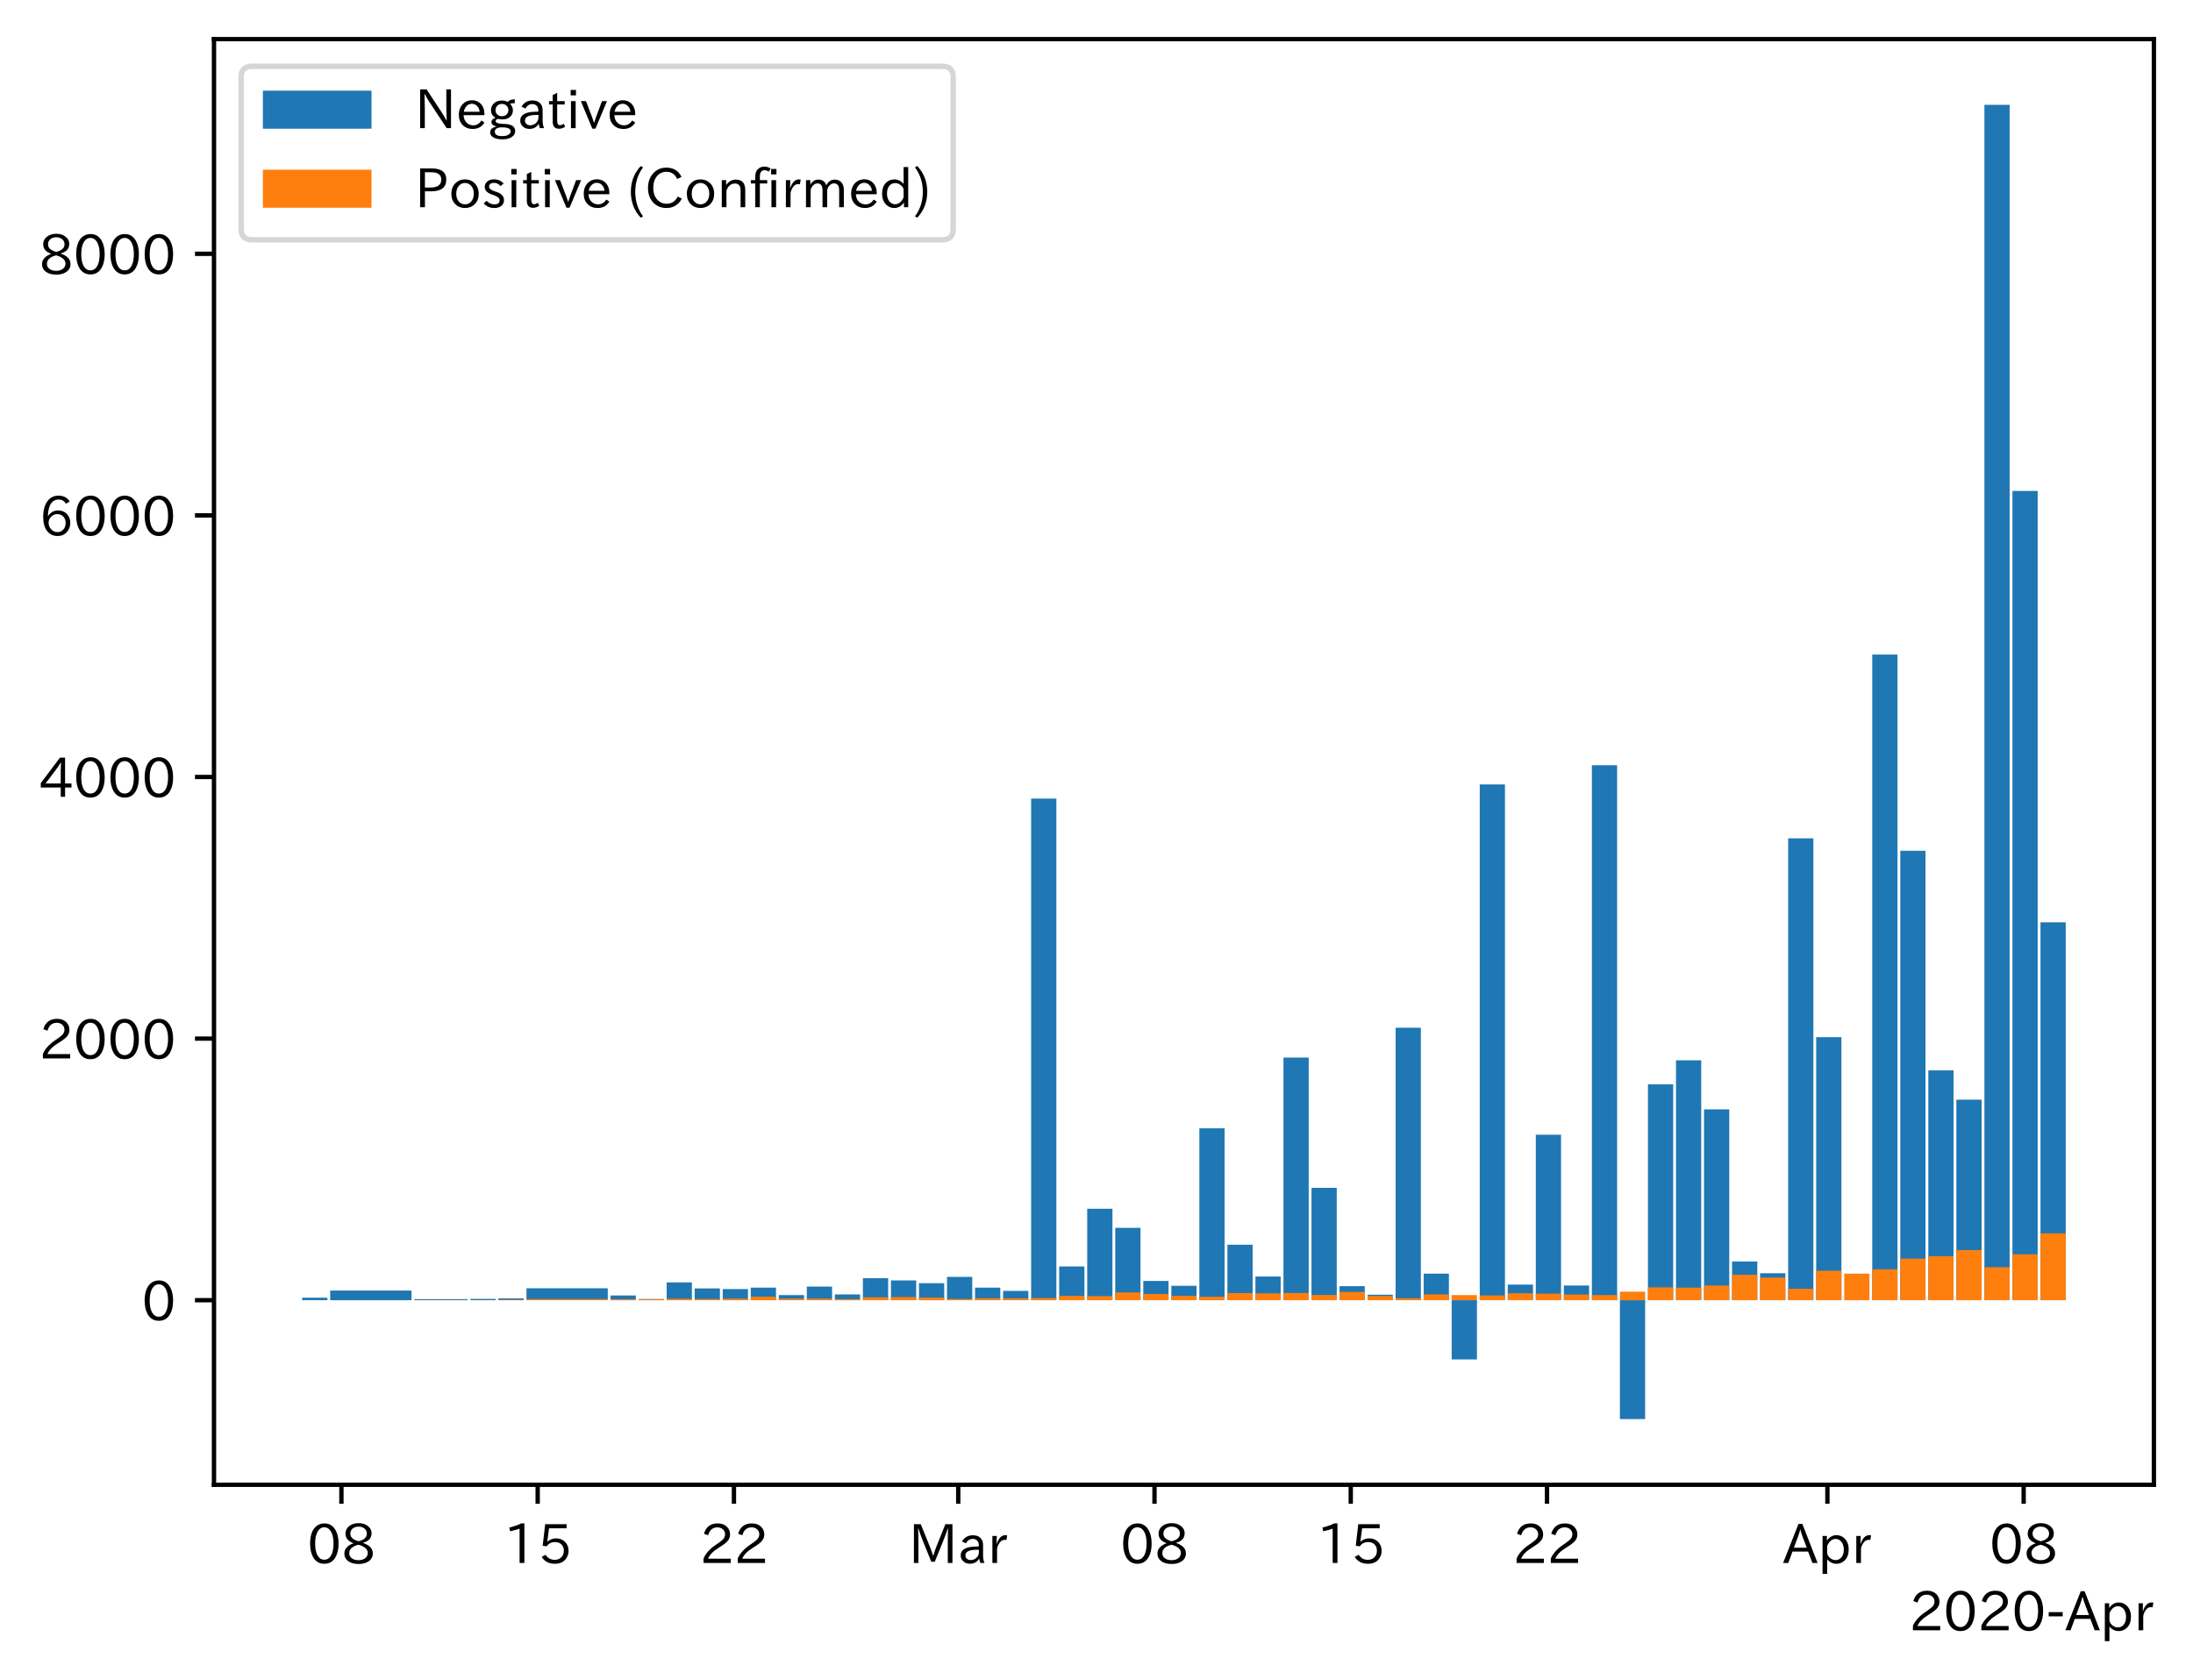 <?xml version="1.0" encoding="utf-8" standalone="no"?>
<!DOCTYPE svg PUBLIC "-//W3C//DTD SVG 1.1//EN"
  "http://www.w3.org/Graphics/SVG/1.1/DTD/svg11.dtd">
<!-- Created with matplotlib (https://matplotlib.org/) -->
<svg height="309.293pt" version="1.1" viewBox="0 0 403.714 309.293" width="403.714pt" xmlns="http://www.w3.org/2000/svg" xmlns:xlink="http://www.w3.org/1999/xlink">
 <defs>
  <style type="text/css">
*{stroke-linecap:butt;stroke-linejoin:round;}
  </style>
 </defs>
 <g id="figure_1">
  <g id="patch_1">
   <path d="M 0 309.293 
L 403.714 309.293 
L 403.714 0 
L 0 0 
z
" style="fill:#ffffff;"/>
  </g>
  <g id="axes_1">
   <g id="patch_2">
    <path d="M 39.394 273.312 
L 396.514 273.312 
L 396.514 7.2 
L 39.394 7.2 
z
" style="fill:#ffffff;"/>
   </g>
   <g id="patch_3">
    <path clip-path="url(#p53dbfca167)" d="z
" style="fill:#1f77b4;"/>
   </g>
   <g id="patch_4">
    <path clip-path="url(#p53dbfca167)" d="M 60.272 239.331 
L 55.626 239.331 
L 55.626 238.873 
L 60.272 238.873 
z
" style="fill:#1f77b4;"/>
   </g>
   <g id="patch_5">
    <path clip-path="url(#p53dbfca167)" d="M 75.756 239.331 
L 60.788 239.331 
L 60.788 237.557 
L 75.756 237.557 
z
" style="fill:#1f77b4;"/>
   </g>
   <g id="patch_6">
    <path clip-path="url(#p53dbfca167)" d="M 86.079 239.331 
L 76.272 239.331 
L 76.272 239.138 
L 86.079 239.138 
z
" style="fill:#1f77b4;"/>
   </g>
   <g id="patch_7">
    <path clip-path="url(#p53dbfca167)" d="M 91.24 239.331 
L 86.595 239.331 
L 86.595 239.09 
L 91.24 239.09 
z
" style="fill:#1f77b4;"/>
   </g>
   <g id="patch_8">
    <path clip-path="url(#p53dbfca167)" d="M 96.402 239.331 
L 91.757 239.331 
L 91.757 238.993 
L 96.402 238.993 
z
" style="fill:#1f77b4;"/>
   </g>
   <g id="patch_9">
    <path clip-path="url(#p53dbfca167)" d="M 111.886 239.331 
L 96.918 239.331 
L 96.918 237.14 
L 111.886 237.14 
z
" style="fill:#1f77b4;"/>
   </g>
   <g id="patch_10">
    <path clip-path="url(#p53dbfca167)" d="M 117.048 239.331 
L 112.402 239.331 
L 112.402 238.464 
L 117.048 238.464 
z
" style="fill:#1f77b4;"/>
   </g>
   <g id="patch_11">
    <path clip-path="url(#p53dbfca167)" d="M 122.209 239.331 
L 117.564 239.331 
L 117.564 239.114 
L 122.209 239.114 
z
" style="fill:#1f77b4;"/>
   </g>
   <g id="patch_12">
    <path clip-path="url(#p53dbfca167)" d="M 127.37 239.331 
L 122.725 239.331 
L 122.725 236.056 
L 127.37 236.056 
z
" style="fill:#1f77b4;"/>
   </g>
   <g id="patch_13">
    <path clip-path="url(#p53dbfca167)" d="M 132.532 239.331 
L 127.887 239.331 
L 127.887 237.164 
L 132.532 237.164 
z
" style="fill:#1f77b4;"/>
   </g>
   <g id="patch_14">
    <path clip-path="url(#p53dbfca167)" d="M 137.693 239.331 
L 133.048 239.331 
L 133.048 237.284 
L 137.693 237.284 
z
" style="fill:#1f77b4;"/>
   </g>
   <g id="patch_15">
    <path clip-path="url(#p53dbfca167)" d="M 142.855 239.331 
L 138.21 239.331 
L 138.21 237.019 
L 142.855 237.019 
z
" style="fill:#1f77b4;"/>
   </g>
   <g id="patch_16">
    <path clip-path="url(#p53dbfca167)" d="M 148.016 239.331 
L 143.371 239.331 
L 143.371 238.392 
L 148.016 238.392 
z
" style="fill:#1f77b4;"/>
   </g>
   <g id="patch_17">
    <path clip-path="url(#p53dbfca167)" d="M 153.178 239.331 
L 148.532 239.331 
L 148.532 236.827 
L 153.178 236.827 
z
" style="fill:#1f77b4;"/>
   </g>
   <g id="patch_18">
    <path clip-path="url(#p53dbfca167)" d="M 158.339 239.331 
L 153.694 239.331 
L 153.694 238.271 
L 158.339 238.271 
z
" style="fill:#1f77b4;"/>
   </g>
   <g id="patch_19">
    <path clip-path="url(#p53dbfca167)" d="M 163.501 239.331 
L 158.855 239.331 
L 158.855 235.286 
L 163.501 235.286 
z
" style="fill:#1f77b4;"/>
   </g>
   <g id="patch_20">
    <path clip-path="url(#p53dbfca167)" d="M 168.662 239.331 
L 164.017 239.331 
L 164.017 235.695 
L 168.662 235.695 
z
" style="fill:#1f77b4;"/>
   </g>
   <g id="patch_21">
    <path clip-path="url(#p53dbfca167)" d="M 173.823 239.331 
L 169.178 239.331 
L 169.178 236.201 
L 173.823 236.201 
z
" style="fill:#1f77b4;"/>
   </g>
   <g id="patch_22">
    <path clip-path="url(#p53dbfca167)" d="M 178.985 239.331 
L 174.34 239.331 
L 174.34 235.045 
L 178.985 235.045 
z
" style="fill:#1f77b4;"/>
   </g>
   <g id="patch_23">
    <path clip-path="url(#p53dbfca167)" d="M 184.146 239.331 
L 179.501 239.331 
L 179.501 237.019 
L 184.146 237.019 
z
" style="fill:#1f77b4;"/>
   </g>
   <g id="patch_24">
    <path clip-path="url(#p53dbfca167)" d="M 189.308 239.331 
L 184.662 239.331 
L 184.662 237.621 
L 189.308 237.621 
z
" style="fill:#1f77b4;"/>
   </g>
   <g id="patch_25">
    <path clip-path="url(#p53dbfca167)" d="M 194.469 239.331 
L 189.824 239.331 
L 189.824 146.997 
L 194.469 146.997 
z
" style="fill:#1f77b4;"/>
   </g>
   <g id="patch_26">
    <path clip-path="url(#p53dbfca167)" d="M 199.631 239.331 
L 194.985 239.331 
L 194.985 233.119 
L 199.631 233.119 
z
" style="fill:#1f77b4;"/>
   </g>
   <g id="patch_27">
    <path clip-path="url(#p53dbfca167)" d="M 204.792 239.331 
L 200.147 239.331 
L 200.147 222.501 
L 204.792 222.501 
z
" style="fill:#1f77b4;"/>
   </g>
   <g id="patch_28">
    <path clip-path="url(#p53dbfca167)" d="M 209.954 239.331 
L 205.308 239.331 
L 205.308 226.016 
L 209.954 226.016 
z
" style="fill:#1f77b4;"/>
   </g>
   <g id="patch_29">
    <path clip-path="url(#p53dbfca167)" d="M 215.115 239.331 
L 210.47 239.331 
L 210.47 235.791 
L 215.115 235.791 
z
" style="fill:#1f77b4;"/>
   </g>
   <g id="patch_30">
    <path clip-path="url(#p53dbfca167)" d="M 220.276 239.331 
L 215.631 239.331 
L 215.631 236.682 
L 220.276 236.682 
z
" style="fill:#1f77b4;"/>
   </g>
   <g id="patch_31">
    <path clip-path="url(#p53dbfca167)" d="M 225.438 239.331 
L 220.793 239.331 
L 220.793 207.694 
L 225.438 207.694 
z
" style="fill:#1f77b4;"/>
   </g>
   <g id="patch_32">
    <path clip-path="url(#p53dbfca167)" d="M 230.599 239.331 
L 225.954 239.331 
L 225.954 229.122 
L 230.599 229.122 
z
" style="fill:#1f77b4;"/>
   </g>
   <g id="patch_33">
    <path clip-path="url(#p53dbfca167)" d="M 235.761 239.331 
L 231.115 239.331 
L 231.115 234.973 
L 235.761 234.973 
z
" style="fill:#1f77b4;"/>
   </g>
   <g id="patch_34">
    <path clip-path="url(#p53dbfca167)" d="M 240.922 239.331 
L 236.277 239.331 
L 236.277 194.669 
L 240.922 194.669 
z
" style="fill:#1f77b4;"/>
   </g>
   <g id="patch_35">
    <path clip-path="url(#p53dbfca167)" d="M 246.084 239.331 
L 241.438 239.331 
L 241.438 218.649 
L 246.084 218.649 
z
" style="fill:#1f77b4;"/>
   </g>
   <g id="patch_36">
    <path clip-path="url(#p53dbfca167)" d="M 251.245 239.331 
L 246.6 239.331 
L 246.6 236.754 
L 251.245 236.754 
z
" style="fill:#1f77b4;"/>
   </g>
   <g id="patch_37">
    <path clip-path="url(#p53dbfca167)" d="M 256.406 239.331 
L 251.761 239.331 
L 251.761 238.319 
L 256.406 238.319 
z
" style="fill:#1f77b4;"/>
   </g>
   <g id="patch_38">
    <path clip-path="url(#p53dbfca167)" d="M 261.568 239.331 
L 256.923 239.331 
L 256.923 189.179 
L 261.568 189.179 
z
" style="fill:#1f77b4;"/>
   </g>
   <g id="patch_39">
    <path clip-path="url(#p53dbfca167)" d="M 266.729 239.331 
L 262.084 239.331 
L 262.084 234.443 
L 266.729 234.443 
z
" style="fill:#1f77b4;"/>
   </g>
   <g id="patch_40">
    <path clip-path="url(#p53dbfca167)" d="M 271.891 239.331 
L 267.245 239.331 
L 267.245 250.237 
L 271.891 250.237 
z
" style="fill:#1f77b4;"/>
   </g>
   <g id="patch_41">
    <path clip-path="url(#p53dbfca167)" d="M 277.052 239.331 
L 272.407 239.331 
L 272.407 144.397 
L 277.052 144.397 
z
" style="fill:#1f77b4;"/>
   </g>
   <g id="patch_42">
    <path clip-path="url(#p53dbfca167)" d="M 282.214 239.331 
L 277.568 239.331 
L 277.568 236.465 
L 282.214 236.465 
z
" style="fill:#1f77b4;"/>
   </g>
   <g id="patch_43">
    <path clip-path="url(#p53dbfca167)" d="M 287.375 239.331 
L 282.73 239.331 
L 282.73 208.874 
L 287.375 208.874 
z
" style="fill:#1f77b4;"/>
   </g>
   <g id="patch_44">
    <path clip-path="url(#p53dbfca167)" d="M 292.537 239.331 
L 287.891 239.331 
L 287.891 236.634 
L 292.537 236.634 
z
" style="fill:#1f77b4;"/>
   </g>
   <g id="patch_45">
    <path clip-path="url(#p53dbfca167)" d="M 297.698 239.331 
L 293.053 239.331 
L 293.053 140.858 
L 297.698 140.858 
z
" style="fill:#1f77b4;"/>
   </g>
   <g id="patch_46">
    <path clip-path="url(#p53dbfca167)" d="M 302.859 239.331 
L 298.214 239.331 
L 298.214 261.216 
L 302.859 261.216 
z
" style="fill:#1f77b4;"/>
   </g>
   <g id="patch_47">
    <path clip-path="url(#p53dbfca167)" d="M 308.021 239.331 
L 303.376 239.331 
L 303.376 199.604 
L 308.021 199.604 
z
" style="fill:#1f77b4;"/>
   </g>
   <g id="patch_48">
    <path clip-path="url(#p53dbfca167)" d="M 313.182 239.331 
L 308.537 239.331 
L 308.537 195.174 
L 313.182 195.174 
z
" style="fill:#1f77b4;"/>
   </g>
   <g id="patch_49">
    <path clip-path="url(#p53dbfca167)" d="M 318.344 239.331 
L 313.698 239.331 
L 313.698 204.203 
L 318.344 204.203 
z
" style="fill:#1f77b4;"/>
   </g>
   <g id="patch_50">
    <path clip-path="url(#p53dbfca167)" d="M 323.505 239.331 
L 318.86 239.331 
L 318.86 232.204 
L 323.505 232.204 
z
" style="fill:#1f77b4;"/>
   </g>
   <g id="patch_51">
    <path clip-path="url(#p53dbfca167)" d="M 328.667 239.331 
L 324.021 239.331 
L 324.021 234.371 
L 328.667 234.371 
z
" style="fill:#1f77b4;"/>
   </g>
   <g id="patch_52">
    <path clip-path="url(#p53dbfca167)" d="M 333.828 239.331 
L 329.183 239.331 
L 329.183 154.317 
L 333.828 154.317 
z
" style="fill:#1f77b4;"/>
   </g>
   <g id="patch_53">
    <path clip-path="url(#p53dbfca167)" d="M 338.99 239.331 
L 334.344 239.331 
L 334.344 190.913 
L 338.99 190.913 
z
" style="fill:#1f77b4;"/>
   </g>
   <g id="patch_54">
    <path clip-path="url(#p53dbfca167)" d="M 344.151 239.331 
L 339.506 239.331 
L 339.506 239.282 
L 344.151 239.282 
z
" style="fill:#1f77b4;"/>
   </g>
   <g id="patch_55">
    <path clip-path="url(#p53dbfca167)" d="M 349.312 239.331 
L 344.667 239.331 
L 344.667 120.489 
L 349.312 120.489 
z
" style="fill:#1f77b4;"/>
   </g>
   <g id="patch_56">
    <path clip-path="url(#p53dbfca167)" d="M 354.474 239.331 
L 349.829 239.331 
L 349.829 156.604 
L 354.474 156.604 
z
" style="fill:#1f77b4;"/>
   </g>
   <g id="patch_57">
    <path clip-path="url(#p53dbfca167)" d="M 359.635 239.331 
L 354.99 239.331 
L 354.99 197.028 
L 359.635 197.028 
z
" style="fill:#1f77b4;"/>
   </g>
   <g id="patch_58">
    <path clip-path="url(#p53dbfca167)" d="M 364.797 239.331 
L 360.151 239.331 
L 360.151 202.421 
L 364.797 202.421 
z
" style="fill:#1f77b4;"/>
   </g>
   <g id="patch_59">
    <path clip-path="url(#p53dbfca167)" d="M 369.958 239.331 
L 365.313 239.331 
L 365.313 19.296 
L 369.958 19.296 
z
" style="fill:#1f77b4;"/>
   </g>
   <g id="patch_60">
    <path clip-path="url(#p53dbfca167)" d="M 375.12 239.331 
L 370.474 239.331 
L 370.474 90.37 
L 375.12 90.37 
z
" style="fill:#1f77b4;"/>
   </g>
   <g id="patch_61">
    <path clip-path="url(#p53dbfca167)" d="M 380.281 239.331 
L 375.636 239.331 
L 375.636 169.774 
L 380.281 169.774 
z
" style="fill:#1f77b4;"/>
   </g>
   <g id="patch_62">
    <path clip-path="url(#p53dbfca167)" d="z
" style="fill:#ff7f0e;"/>
   </g>
   <g id="patch_63">
    <path clip-path="url(#p53dbfca167)" d="M 60.272 239.331 
L 55.626 239.331 
L 55.626 239.331 
L 60.272 239.331 
z
" style="fill:#ff7f0e;"/>
   </g>
   <g id="patch_64">
    <path clip-path="url(#p53dbfca167)" d="M 75.756 239.331 
L 60.788 239.331 
L 60.788 239.322 
L 75.756 239.322 
z
" style="fill:#ff7f0e;"/>
   </g>
   <g id="patch_65">
    <path clip-path="url(#p53dbfca167)" d="M 86.079 239.331 
L 76.272 239.331 
L 76.272 239.306 
L 86.079 239.306 
z
" style="fill:#ff7f0e;"/>
   </g>
   <g id="patch_66">
    <path clip-path="url(#p53dbfca167)" d="M 91.24 239.331 
L 86.595 239.331 
L 86.595 239.306 
L 91.24 239.306 
z
" style="fill:#ff7f0e;"/>
   </g>
   <g id="patch_67">
    <path clip-path="url(#p53dbfca167)" d="M 96.402 239.331 
L 91.757 239.331 
L 91.757 239.234 
L 96.402 239.234 
z
" style="fill:#ff7f0e;"/>
   </g>
   <g id="patch_68">
    <path clip-path="url(#p53dbfca167)" d="M 111.886 239.331 
L 96.918 239.331 
L 96.918 239.122 
L 111.886 239.122 
z
" style="fill:#ff7f0e;"/>
   </g>
   <g id="patch_69">
    <path clip-path="url(#p53dbfca167)" d="M 117.048 239.331 
L 112.402 239.331 
L 112.402 239.162 
L 117.048 239.162 
z
" style="fill:#ff7f0e;"/>
   </g>
   <g id="patch_70">
    <path clip-path="url(#p53dbfca167)" d="M 122.209 239.331 
L 117.564 239.331 
L 117.564 239.162 
L 122.209 239.162 
z
" style="fill:#ff7f0e;"/>
   </g>
   <g id="patch_71">
    <path clip-path="url(#p53dbfca167)" d="M 127.37 239.331 
L 122.725 239.331 
L 122.725 239.066 
L 127.37 239.066 
z
" style="fill:#ff7f0e;"/>
   </g>
   <g id="patch_72">
    <path clip-path="url(#p53dbfca167)" d="M 132.532 239.331 
L 127.887 239.331 
L 127.887 239.114 
L 132.532 239.114 
z
" style="fill:#ff7f0e;"/>
   </g>
   <g id="patch_73">
    <path clip-path="url(#p53dbfca167)" d="M 137.693 239.331 
L 133.048 239.331 
L 133.048 239.042 
L 137.693 239.042 
z
" style="fill:#ff7f0e;"/>
   </g>
   <g id="patch_74">
    <path clip-path="url(#p53dbfca167)" d="M 142.855 239.331 
L 138.21 239.331 
L 138.21 238.68 
L 142.855 238.68 
z
" style="fill:#ff7f0e;"/>
   </g>
   <g id="patch_75">
    <path clip-path="url(#p53dbfca167)" d="M 148.016 239.331 
L 143.371 239.331 
L 143.371 239.042 
L 148.016 239.042 
z
" style="fill:#ff7f0e;"/>
   </g>
   <g id="patch_76">
    <path clip-path="url(#p53dbfca167)" d="M 153.178 239.331 
L 148.532 239.331 
L 148.532 239.042 
L 153.178 239.042 
z
" style="fill:#ff7f0e;"/>
   </g>
   <g id="patch_77">
    <path clip-path="url(#p53dbfca167)" d="M 158.339 239.331 
L 153.694 239.331 
L 153.694 239.138 
L 158.339 239.138 
z
" style="fill:#ff7f0e;"/>
   </g>
   <g id="patch_78">
    <path clip-path="url(#p53dbfca167)" d="M 163.501 239.331 
L 158.855 239.331 
L 158.855 238.801 
L 163.501 238.801 
z
" style="fill:#ff7f0e;"/>
   </g>
   <g id="patch_79">
    <path clip-path="url(#p53dbfca167)" d="M 168.662 239.331 
L 164.017 239.331 
L 164.017 238.753 
L 168.662 238.753 
z
" style="fill:#ff7f0e;"/>
   </g>
   <g id="patch_80">
    <path clip-path="url(#p53dbfca167)" d="M 173.823 239.331 
L 169.178 239.331 
L 169.178 238.849 
L 173.823 238.849 
z
" style="fill:#ff7f0e;"/>
   </g>
   <g id="patch_81">
    <path clip-path="url(#p53dbfca167)" d="M 178.985 239.331 
L 174.34 239.331 
L 174.34 239.114 
L 178.985 239.114 
z
" style="fill:#ff7f0e;"/>
   </g>
   <g id="patch_82">
    <path clip-path="url(#p53dbfca167)" d="M 184.146 239.331 
L 179.501 239.331 
L 179.501 238.969 
L 184.146 238.969 
z
" style="fill:#ff7f0e;"/>
   </g>
   <g id="patch_83">
    <path clip-path="url(#p53dbfca167)" d="M 189.308 239.331 
L 184.662 239.331 
L 184.662 238.993 
L 189.308 238.993 
z
" style="fill:#ff7f0e;"/>
   </g>
   <g id="patch_84">
    <path clip-path="url(#p53dbfca167)" d="M 194.469 239.331 
L 189.824 239.331 
L 189.824 238.945 
L 194.469 238.945 
z
" style="fill:#ff7f0e;"/>
   </g>
   <g id="patch_85">
    <path clip-path="url(#p53dbfca167)" d="M 199.631 239.331 
L 194.985 239.331 
L 194.985 238.536 
L 199.631 238.536 
z
" style="fill:#ff7f0e;"/>
   </g>
   <g id="patch_86">
    <path clip-path="url(#p53dbfca167)" d="M 204.792 239.331 
L 200.147 239.331 
L 200.147 238.584 
L 204.792 238.584 
z
" style="fill:#ff7f0e;"/>
   </g>
   <g id="patch_87">
    <path clip-path="url(#p53dbfca167)" d="M 209.954 239.331 
L 205.308 239.331 
L 205.308 237.91 
L 209.954 237.91 
z
" style="fill:#ff7f0e;"/>
   </g>
   <g id="patch_88">
    <path clip-path="url(#p53dbfca167)" d="M 215.115 239.331 
L 210.47 239.331 
L 210.47 238.199 
L 215.115 238.199 
z
" style="fill:#ff7f0e;"/>
   </g>
   <g id="patch_89">
    <path clip-path="url(#p53dbfca167)" d="M 220.276 239.331 
L 215.631 239.331 
L 215.631 238.536 
L 220.276 238.536 
z
" style="fill:#ff7f0e;"/>
   </g>
   <g id="patch_90">
    <path clip-path="url(#p53dbfca167)" d="M 225.438 239.331 
L 220.793 239.331 
L 220.793 238.705 
L 225.438 238.705 
z
" style="fill:#ff7f0e;"/>
   </g>
   <g id="patch_91">
    <path clip-path="url(#p53dbfca167)" d="M 230.599 239.331 
L 225.954 239.331 
L 225.954 238.03 
L 230.599 238.03 
z
" style="fill:#ff7f0e;"/>
   </g>
   <g id="patch_92">
    <path clip-path="url(#p53dbfca167)" d="M 235.761 239.331 
L 231.115 239.331 
L 231.115 238.079 
L 235.761 238.079 
z
" style="fill:#ff7f0e;"/>
   </g>
   <g id="patch_93">
    <path clip-path="url(#p53dbfca167)" d="M 240.922 239.331 
L 236.277 239.331 
L 236.277 238.006 
L 240.922 238.006 
z
" style="fill:#ff7f0e;"/>
   </g>
   <g id="patch_94">
    <path clip-path="url(#p53dbfca167)" d="M 246.084 239.331 
L 241.438 239.331 
L 241.438 238.367 
L 246.084 238.367 
z
" style="fill:#ff7f0e;"/>
   </g>
   <g id="patch_95">
    <path clip-path="url(#p53dbfca167)" d="M 251.245 239.331 
L 246.6 239.331 
L 246.6 237.814 
L 251.245 237.814 
z
" style="fill:#ff7f0e;"/>
   </g>
   <g id="patch_96">
    <path clip-path="url(#p53dbfca167)" d="M 256.406 239.331 
L 251.761 239.331 
L 251.761 238.56 
L 256.406 238.56 
z
" style="fill:#ff7f0e;"/>
   </g>
   <g id="patch_97">
    <path clip-path="url(#p53dbfca167)" d="M 261.568 239.331 
L 256.923 239.331 
L 256.923 238.969 
L 261.568 238.969 
z
" style="fill:#ff7f0e;"/>
   </g>
   <g id="patch_98">
    <path clip-path="url(#p53dbfca167)" d="M 266.729 239.331 
L 262.084 239.331 
L 262.084 238.271 
L 266.729 238.271 
z
" style="fill:#ff7f0e;"/>
   </g>
   <g id="patch_99">
    <path clip-path="url(#p53dbfca167)" d="M 271.891 239.331 
L 267.245 239.331 
L 267.245 238.392 
L 271.891 238.392 
z
" style="fill:#ff7f0e;"/>
   </g>
   <g id="patch_100">
    <path clip-path="url(#p53dbfca167)" d="M 277.052 239.331 
L 272.407 239.331 
L 272.407 238.464 
L 277.052 238.464 
z
" style="fill:#ff7f0e;"/>
   </g>
   <g id="patch_101">
    <path clip-path="url(#p53dbfca167)" d="M 282.214 239.331 
L 277.568 239.331 
L 277.568 238.054 
L 282.214 238.054 
z
" style="fill:#ff7f0e;"/>
   </g>
   <g id="patch_102">
    <path clip-path="url(#p53dbfca167)" d="M 287.375 239.331 
L 282.73 239.331 
L 282.73 238.127 
L 287.375 238.127 
z
" style="fill:#ff7f0e;"/>
   </g>
   <g id="patch_103">
    <path clip-path="url(#p53dbfca167)" d="M 292.537 239.331 
L 287.891 239.331 
L 287.891 238.295 
L 292.537 238.295 
z
" style="fill:#ff7f0e;"/>
   </g>
   <g id="patch_104">
    <path clip-path="url(#p53dbfca167)" d="M 297.698 239.331 
L 293.053 239.331 
L 293.053 238.392 
L 297.698 238.392 
z
" style="fill:#ff7f0e;"/>
   </g>
   <g id="patch_105">
    <path clip-path="url(#p53dbfca167)" d="M 302.859 239.331 
L 298.214 239.331 
L 298.214 237.766 
L 302.859 237.766 
z
" style="fill:#ff7f0e;"/>
   </g>
   <g id="patch_106">
    <path clip-path="url(#p53dbfca167)" d="M 308.021 239.331 
L 303.376 239.331 
L 303.376 236.971 
L 308.021 236.971 
z
" style="fill:#ff7f0e;"/>
   </g>
   <g id="patch_107">
    <path clip-path="url(#p53dbfca167)" d="M 313.182 239.331 
L 308.537 239.331 
L 308.537 237.019 
L 313.182 237.019 
z
" style="fill:#ff7f0e;"/>
   </g>
   <g id="patch_108">
    <path clip-path="url(#p53dbfca167)" d="M 318.344 239.331 
L 313.698 239.331 
L 313.698 236.634 
L 318.344 236.634 
z
" style="fill:#ff7f0e;"/>
   </g>
   <g id="patch_109">
    <path clip-path="url(#p53dbfca167)" d="M 323.505 239.331 
L 318.86 239.331 
L 318.86 234.66 
L 323.505 234.66 
z
" style="fill:#ff7f0e;"/>
   </g>
   <g id="patch_110">
    <path clip-path="url(#p53dbfca167)" d="M 328.667 239.331 
L 324.021 239.331 
L 324.021 235.165 
L 328.667 235.165 
z
" style="fill:#ff7f0e;"/>
   </g>
   <g id="patch_111">
    <path clip-path="url(#p53dbfca167)" d="M 333.828 239.331 
L 329.183 239.331 
L 329.183 237.236 
L 333.828 237.236 
z
" style="fill:#ff7f0e;"/>
   </g>
   <g id="patch_112">
    <path clip-path="url(#p53dbfca167)" d="M 338.99 239.331 
L 334.344 239.331 
L 334.344 233.913 
L 338.99 233.913 
z
" style="fill:#ff7f0e;"/>
   </g>
   <g id="patch_113">
    <path clip-path="url(#p53dbfca167)" d="M 344.151 239.331 
L 339.506 239.331 
L 339.506 234.443 
L 344.151 234.443 
z
" style="fill:#ff7f0e;"/>
   </g>
   <g id="patch_114">
    <path clip-path="url(#p53dbfca167)" d="M 349.312 239.331 
L 344.667 239.331 
L 344.667 233.648 
L 349.312 233.648 
z
" style="fill:#ff7f0e;"/>
   </g>
   <g id="patch_115">
    <path clip-path="url(#p53dbfca167)" d="M 354.474 239.331 
L 349.829 239.331 
L 349.829 231.674 
L 354.474 231.674 
z
" style="fill:#ff7f0e;"/>
   </g>
   <g id="patch_116">
    <path clip-path="url(#p53dbfca167)" d="M 359.635 239.331 
L 354.99 239.331 
L 354.99 231.241 
L 359.635 231.241 
z
" style="fill:#ff7f0e;"/>
   </g>
   <g id="patch_117">
    <path clip-path="url(#p53dbfca167)" d="M 364.797 239.331 
L 360.151 239.331 
L 360.151 230.109 
L 364.797 230.109 
z
" style="fill:#ff7f0e;"/>
   </g>
   <g id="patch_118">
    <path clip-path="url(#p53dbfca167)" d="M 369.958 239.331 
L 365.313 239.331 
L 365.313 233.263 
L 369.958 233.263 
z
" style="fill:#ff7f0e;"/>
   </g>
   <g id="patch_119">
    <path clip-path="url(#p53dbfca167)" d="M 375.12 239.331 
L 370.474 239.331 
L 370.474 230.88 
L 375.12 230.88 
z
" style="fill:#ff7f0e;"/>
   </g>
   <g id="patch_120">
    <path clip-path="url(#p53dbfca167)" d="M 380.281 239.331 
L 375.636 239.331 
L 375.636 227.027 
L 380.281 227.027 
z
" style="fill:#ff7f0e;"/>
   </g>
   <g id="matplotlib.axis_1">
    <g id="xtick_1">
     <g id="line2d_1">
      <defs>
       <path d="M 0 0 
L 0 3.5 
" id="m2461229132" style="stroke:#000000;stroke-width:0.8;"/>
      </defs>
      <g>
       <use style="stroke:#000000;stroke-width:0.8;" x="62.852" xlink:href="#m2461229132" y="273.312"/>
      </g>
     </g>
     <g id="text_1">
      <!-- 08 -->
      <defs>
       <path d="M 31.844 73.828 
Q 45.016 73.828 52.094 61.625 
Q 57.719 51.953 57.719 36.625 
Q 57.719 21.438 52.094 11.578 
Q 45.125 -0.484 31.5 -0.484 
Q 17.922 -0.484 10.938 11.578 
Q 5.328 21.438 5.328 36.719 
Q 5.328 58.016 15.625 67.719 
Q 22.172 73.828 31.844 73.828 
z
M 31.5 66.656 
Q 23.688 66.656 19.188 58.734 
Q 14.594 50.734 14.594 36.625 
Q 14.594 22.75 19.094 14.797 
Q 23.641 6.984 31.5 6.984 
Q 40.922 6.984 45.453 18.016 
Q 48.438 25.344 48.438 37.109 
Q 48.438 50.875 43.844 58.734 
Q 39.203 66.656 31.5 66.656 
z
" id="IPAexGothic-48"/>
       <path d="M 39.703 37.891 
Q 57.812 31.734 57.812 18.703 
Q 57.812 8.453 48.438 3.078 
Q 41.609 -0.875 31.5 -0.875 
Q 21.344 -0.875 14.5 3.078 
Q 5.422 8.297 5.422 18.406 
Q 5.422 31.062 22.016 37.203 
L 22.016 37.5 
Q 7.516 42.719 7.516 54.828 
Q 7.516 64.062 15.328 69.625 
Q 21.969 74.312 31.547 74.312 
Q 42.234 74.312 48.922 68.797 
Q 55.516 63.578 55.516 55.719 
Q 55.516 42.281 39.703 38.188 
z
M 31.594 41.016 
Q 46.828 44.625 46.828 55.125 
Q 46.828 61.188 41.797 64.844 
Q 37.703 67.922 31.5 67.922 
Q 25.094 67.922 20.797 64.5 
Q 16.406 60.891 16.406 55.031 
Q 16.406 49.219 21.094 45.703 
Q 23.344 43.891 26.906 42.531 
Q 31 40.875 31.594 41.016 
z
M 30.906 34.516 
Q 14.406 30.172 14.406 19 
Q 14.406 12.109 20.516 8.688 
Q 25.094 6.109 31.391 6.109 
Q 40.234 6.109 45.016 10.891 
Q 48.531 14.406 48.531 19.531 
Q 48.531 24.906 43.656 28.906 
Q 40.766 31.156 36.719 32.812 
Q 31.984 34.719 30.906 34.516 
z
" id="IPAexGothic-56"/>
      </defs>
      <g transform="translate(56.554 287.803)scale(0.1 -0.1)">
       <use xlink:href="#IPAexGothic-48"/>
       <use x="62.988" xlink:href="#IPAexGothic-56"/>
      </g>
     </g>
    </g>
    <g id="xtick_2">
     <g id="line2d_2">
      <g>
       <use style="stroke:#000000;stroke-width:0.8;" x="98.983" xlink:href="#m2461229132" y="273.312"/>
      </g>
     </g>
     <g id="text_2">
      <!-- 15 -->
      <defs>
       <path d="M 38.484 0.984 
L 29.688 0.984 
L 29.688 64.109 
Q 21.438 61.281 12.312 59.328 
L 10.688 66.109 
Q 23.734 69.391 32.906 73.922 
L 38.484 73.922 
z
" id="IPAexGothic-49"/>
       <path d="M 18.406 40.672 
Q 25.531 46.297 33.938 46.297 
Q 44 46.297 50.641 39.5 
Q 56.844 33.016 56.844 23.391 
Q 56.844 14.656 51.516 8.016 
Q 44.828 -0.484 31.734 -0.484 
Q 14.984 -0.484 7.328 12.25 
L 14.656 16.062 
Q 20.453 6.781 31.453 6.781 
Q 38.531 6.781 43.266 11.188 
Q 48.141 15.828 48.141 23.484 
Q 48.141 30.719 43.844 35.016 
Q 39.359 39.5 32.125 39.5 
Q 21.969 39.5 16.75 31.688 
L 9.234 32.672 
L 13.812 72.406 
L 53.219 72.406 
L 53.219 64.891 
L 20.953 64.891 
L 17.719 40.672 
z
" id="IPAexGothic-53"/>
      </defs>
      <g transform="translate(92.684 287.803)scale(0.1 -0.1)">
       <use xlink:href="#IPAexGothic-49"/>
       <use x="62.988" xlink:href="#IPAexGothic-53"/>
      </g>
     </g>
    </g>
    <g id="xtick_3">
     <g id="line2d_3">
      <g>
       <use style="stroke:#000000;stroke-width:0.8;" x="135.113" xlink:href="#m2461229132" y="273.312"/>
      </g>
     </g>
     <g id="text_3">
      <!-- 22 -->
      <defs>
       <path d="M 57.172 0.984 
L 6.984 0.984 
L 6.984 9.281 
Q 12.891 23.047 29.594 34.422 
L 32.375 36.281 
Q 40.922 42.141 43.609 45.406 
Q 46.688 49.266 46.688 53.812 
Q 46.688 58.938 43.062 62.547 
Q 39.062 66.547 32.562 66.547 
Q 19.531 66.547 15.484 52 
L 7.766 54.781 
Q 13.328 73.828 33.062 73.828 
Q 43.844 73.828 50.25 67.438 
Q 55.859 61.672 55.859 53.516 
Q 55.859 47.469 52.25 42.531 
Q 48.922 37.75 36.969 30.281 
L 34.859 29 
Q 19.625 19.578 15.281 8.891 
L 57.172 8.891 
z
" id="IPAexGothic-50"/>
      </defs>
      <g transform="translate(128.814 287.803)scale(0.1 -0.1)">
       <use xlink:href="#IPAexGothic-50"/>
       <use x="62.988" xlink:href="#IPAexGothic-50"/>
      </g>
     </g>
    </g>
    <g id="xtick_4">
     <g id="line2d_4">
      <g>
       <use style="stroke:#000000;stroke-width:0.8;" x="176.404" xlink:href="#m2461229132" y="273.312"/>
      </g>
     </g>
     <g id="text_4">
      <!-- Mar -->
      <defs>
       <path d="M 80.422 0.984 
L 71.828 0.984 
L 71.828 39.594 
Q 71.828 51.266 72.406 64.594 
L 72.016 64.594 
Q 68.062 53.266 63.531 41.797 
L 47.906 3.266 
L 41.406 3.266 
L 25.641 42.578 
Q 20.75 54.781 17.625 64.703 
L 17.234 64.703 
Q 17.828 48.922 17.828 39.891 
L 17.828 0.984 
L 9.516 0.984 
L 9.516 72.406 
L 22.125 72.406 
L 39.109 30.375 
Q 42.141 23 44.828 14.156 
L 45.125 14.156 
Q 47.312 22.125 50.531 30.172 
L 67.438 72.406 
L 80.422 72.406 
z
" id="IPAexGothic-77"/>
       <path d="M 49.312 0.984 
L 41.75 0.984 
Q 39.984 4.734 39.547 8.688 
L 39.203 8.688 
Q 33.547 -0.391 22.312 -0.391 
Q 14.594 -0.391 9.719 4.5 
Q 5.422 8.797 5.422 14.984 
Q 5.422 30.422 32.031 31.203 
L 38.719 31.391 
L 38.719 33.984 
Q 38.719 39.203 35.75 42.188 
Q 32.625 45.312 27.734 45.312 
Q 19.344 45.312 15.141 37.156 
L 7.719 40.578 
Q 14.656 52 27.938 52 
Q 37.109 52 42.047 46.875 
Q 46.625 42.281 46.625 33.891 
L 46.625 15.578 
Q 46.625 6.25 49.312 0.984 
z
M 38.922 25.391 
L 33.453 25.297 
Q 14.109 24.859 14.109 14.891 
Q 14.109 11.375 16.406 9.078 
Q 19.234 6.297 23.828 6.297 
Q 30.219 6.297 34.906 10.984 
Q 38.922 15.141 38.922 21 
z
" id="IPAexGothic-97"/>
       <path d="M 36.078 51.812 
L 34.578 43.266 
Q 32.906 43.609 31.594 43.609 
Q 25.828 43.609 22.078 38.188 
Q 17.391 31.344 17.391 26.172 
L 17.391 0.984 
L 8.797 0.984 
L 8.797 50.781 
L 16.891 50.781 
L 16.5 35.984 
L 16.703 35.984 
Q 22.219 52.203 32.766 52.203 
Q 34.469 52.203 36.078 51.812 
z
" id="IPAexGothic-114"/>
      </defs>
      <g transform="translate(167.295 287.803)scale(0.1 -0.1)">
       <use xlink:href="#IPAexGothic-77"/>
       <use x="90.186" xlink:href="#IPAexGothic-97"/>
       <use x="145.166" xlink:href="#IPAexGothic-114"/>
      </g>
     </g>
    </g>
    <g id="xtick_5">
     <g id="line2d_5">
      <g>
       <use style="stroke:#000000;stroke-width:0.8;" x="212.534" xlink:href="#m2461229132" y="273.312"/>
      </g>
     </g>
     <g id="text_5">
      <!-- 08 -->
      <g transform="translate(206.236 287.803)scale(0.1 -0.1)">
       <use xlink:href="#IPAexGothic-48"/>
       <use x="62.988" xlink:href="#IPAexGothic-56"/>
      </g>
     </g>
    </g>
    <g id="xtick_6">
     <g id="line2d_6">
      <g>
       <use style="stroke:#000000;stroke-width:0.8;" x="248.664" xlink:href="#m2461229132" y="273.312"/>
      </g>
     </g>
     <g id="text_6">
      <!-- 15 -->
      <g transform="translate(242.366 287.803)scale(0.1 -0.1)">
       <use xlink:href="#IPAexGothic-49"/>
       <use x="62.988" xlink:href="#IPAexGothic-53"/>
      </g>
     </g>
    </g>
    <g id="xtick_7">
     <g id="line2d_7">
      <g>
       <use style="stroke:#000000;stroke-width:0.8;" x="284.794" xlink:href="#m2461229132" y="273.312"/>
      </g>
     </g>
     <g id="text_7">
      <!-- 22 -->
      <g transform="translate(278.496 287.803)scale(0.1 -0.1)">
       <use xlink:href="#IPAexGothic-50"/>
       <use x="62.988" xlink:href="#IPAexGothic-50"/>
      </g>
     </g>
    </g>
    <g id="xtick_8">
     <g id="line2d_8">
      <g>
       <use style="stroke:#000000;stroke-width:0.8;" x="336.409" xlink:href="#m2461229132" y="273.312"/>
      </g>
     </g>
     <g id="text_8">
      <!-- Apr -->
      <defs>
       <path d="M 63.375 0.984 
L 53.812 0.984 
L 45.906 22.016 
L 17.188 22.016 
L 9.422 0.984 
L -0.094 0.984 
L 28.219 72.906 
L 35.297 72.906 
z
M 43.406 29.109 
L 36.188 48.094 
Q 33.203 56.062 31.688 62.5 
L 31.391 62.5 
Q 29.641 55.672 26.812 48.094 
L 19.734 29.109 
z
" id="IPAexGothic-65"/>
       <path d="M 16.797 42 
Q 23.828 52.203 34.469 52.203 
Q 43.266 52.203 49.562 45.906 
Q 56.891 38.578 56.891 25.688 
Q 56.891 13.141 49.656 5.812 
Q 43.359 -0.484 34.375 -0.484 
Q 24.516 -0.484 17.281 7.766 
L 17.281 -19 
L 8.797 -19 
L 8.797 50.781 
L 16.797 50.781 
z
M 17.281 30.469 
L 17.281 20.172 
Q 17.281 14.016 23.688 9.375 
Q 27.984 6.297 32.906 6.297 
Q 38.578 6.297 42.578 10.297 
Q 47.906 15.578 47.906 25.484 
Q 47.906 34.375 43.5 39.984 
Q 39.109 45.312 32.812 45.312 
Q 25.875 45.312 20.906 38.812 
Q 17.281 34.125 17.281 30.469 
z
" id="IPAexGothic-112"/>
      </defs>
      <g transform="translate(328.267 287.803)scale(0.1 -0.1)">
       <use xlink:href="#IPAexGothic-65"/>
       <use x="63.721" xlink:href="#IPAexGothic-112"/>
       <use x="125.83" xlink:href="#IPAexGothic-114"/>
      </g>
     </g>
    </g>
    <g id="xtick_9">
     <g id="line2d_9">
      <g>
       <use style="stroke:#000000;stroke-width:0.8;" x="372.539" xlink:href="#m2461229132" y="273.312"/>
      </g>
     </g>
     <g id="text_9">
      <!-- 08 -->
      <g transform="translate(366.24 287.803)scale(0.1 -0.1)">
       <use xlink:href="#IPAexGothic-48"/>
       <use x="62.988" xlink:href="#IPAexGothic-56"/>
      </g>
     </g>
    </g>
    <g id="text_10">
     <!-- 2020-Apr -->
     <defs>
      <path d="M 30.766 26.609 
L 4.984 26.609 
L 4.984 34.422 
L 30.766 34.422 
z
" id="IPAexGothic-45"/>
     </defs>
     <g transform="translate(351.456 300.193)scale(0.1 -0.1)">
      <use xlink:href="#IPAexGothic-50"/>
      <use x="62.988" xlink:href="#IPAexGothic-48"/>
      <use x="125.977" xlink:href="#IPAexGothic-50"/>
      <use x="188.965" xlink:href="#IPAexGothic-48"/>
      <use x="251.953" xlink:href="#IPAexGothic-45"/>
      <use x="287.744" xlink:href="#IPAexGothic-65"/>
      <use x="351.465" xlink:href="#IPAexGothic-112"/>
      <use x="413.574" xlink:href="#IPAexGothic-114"/>
     </g>
    </g>
   </g>
   <g id="matplotlib.axis_2">
    <g id="ytick_1">
     <g id="line2d_10">
      <defs>
       <path d="M 0 0 
L -3.5 0 
" id="mb977274bea" style="stroke:#000000;stroke-width:0.8;"/>
      </defs>
      <g>
       <use style="stroke:#000000;stroke-width:0.8;" x="39.394" xlink:href="#mb977274bea" y="239.331"/>
      </g>
     </g>
     <g id="text_11">
      <!-- 0 -->
      <g transform="translate(26.095 243.076)scale(0.1 -0.1)">
       <use xlink:href="#IPAexGothic-48"/>
      </g>
     </g>
    </g>
    <g id="ytick_2">
     <g id="line2d_11">
      <g>
       <use style="stroke:#000000;stroke-width:0.8;" x="39.394" xlink:href="#mb977274bea" y="191.178"/>
      </g>
     </g>
     <g id="text_12">
      <!-- 2000 -->
      <g transform="translate(7.2 194.923)scale(0.1 -0.1)">
       <use xlink:href="#IPAexGothic-50"/>
       <use x="62.988" xlink:href="#IPAexGothic-48"/>
       <use x="125.977" xlink:href="#IPAexGothic-48"/>
       <use x="188.965" xlink:href="#IPAexGothic-48"/>
      </g>
     </g>
    </g>
    <g id="ytick_3">
     <g id="line2d_12">
      <g>
       <use style="stroke:#000000;stroke-width:0.8;" x="39.394" xlink:href="#mb977274bea" y="143.025"/>
      </g>
     </g>
     <g id="text_13">
      <!-- 4000 -->
      <defs>
       <path d="M 59.578 18.109 
L 47.797 18.109 
L 47.797 0.984 
L 39.797 0.984 
L 39.797 18.109 
L 3.078 18.109 
L 3.078 26.125 
L 38.375 73.094 
L 47.797 73.094 
L 47.797 25.531 
L 59.578 25.531 
z
M 40.281 64.203 
L 39.984 64.203 
Q 35.594 57.125 31.297 51.312 
L 11.859 25.531 
L 39.797 25.531 
L 39.797 49.125 
Q 39.797 54.391 40.281 64.203 
z
" id="IPAexGothic-52"/>
      </defs>
      <g transform="translate(7.2 146.77)scale(0.1 -0.1)">
       <use xlink:href="#IPAexGothic-52"/>
       <use x="62.988" xlink:href="#IPAexGothic-48"/>
       <use x="125.977" xlink:href="#IPAexGothic-48"/>
       <use x="188.965" xlink:href="#IPAexGothic-48"/>
      </g>
     </g>
    </g>
    <g id="ytick_4">
     <g id="line2d_13">
      <g>
       <use style="stroke:#000000;stroke-width:0.8;" x="39.394" xlink:href="#mb977274bea" y="94.872"/>
      </g>
     </g>
     <g id="text_14">
      <!-- 6000 -->
      <defs>
       <path d="M 16.5 36.375 
Q 23.578 46.578 34.906 46.578 
Q 45.406 46.578 51.812 39.266 
Q 57.422 32.906 57.422 23.781 
Q 57.422 13.812 51.125 6.781 
Q 44.578 -0.484 34.031 -0.484 
Q 21.484 -0.484 14.406 9.078 
Q 7.516 18.406 7.516 34.812 
Q 7.516 53.516 15.828 64.203 
Q 23.344 73.828 35.5 73.828 
Q 49.859 73.828 56.391 62.891 
L 49.219 58.984 
Q 45.219 66.656 35.938 66.656 
Q 17.484 66.656 16.109 36.375 
z
M 33.453 39.797 
Q 26.312 39.797 21.625 34.469 
Q 17.438 29.688 17.438 24.078 
Q 17.438 18.062 21.141 13.188 
Q 26.125 6.688 33.734 6.688 
Q 41.703 6.688 45.953 13.188 
Q 48.828 17.625 48.828 23.484 
Q 48.828 30.375 45.016 34.812 
Q 40.625 39.797 33.453 39.797 
z
" id="IPAexGothic-54"/>
      </defs>
      <g transform="translate(7.2 98.617)scale(0.1 -0.1)">
       <use xlink:href="#IPAexGothic-54"/>
       <use x="62.988" xlink:href="#IPAexGothic-48"/>
       <use x="125.977" xlink:href="#IPAexGothic-48"/>
       <use x="188.965" xlink:href="#IPAexGothic-48"/>
      </g>
     </g>
    </g>
    <g id="ytick_5">
     <g id="line2d_14">
      <g>
       <use style="stroke:#000000;stroke-width:0.8;" x="39.394" xlink:href="#mb977274bea" y="46.719"/>
      </g>
     </g>
     <g id="text_15">
      <!-- 8000 -->
      <g transform="translate(7.2 50.464)scale(0.1 -0.1)">
       <use xlink:href="#IPAexGothic-56"/>
       <use x="62.988" xlink:href="#IPAexGothic-48"/>
       <use x="125.977" xlink:href="#IPAexGothic-48"/>
       <use x="188.965" xlink:href="#IPAexGothic-48"/>
      </g>
     </g>
    </g>
   </g>
   <g id="patch_121">
    <path d="M 39.394 273.312 
L 39.394 7.2 
" style="fill:none;stroke:#000000;stroke-linecap:square;stroke-linejoin:miter;stroke-width:0.8;"/>
   </g>
   <g id="patch_122">
    <path d="M 396.514 273.312 
L 396.514 7.2 
" style="fill:none;stroke:#000000;stroke-linecap:square;stroke-linejoin:miter;stroke-width:0.8;"/>
   </g>
   <g id="patch_123">
    <path d="M 39.394 273.312 
L 396.514 273.312 
" style="fill:none;stroke:#000000;stroke-linecap:square;stroke-linejoin:miter;stroke-width:0.8;"/>
   </g>
   <g id="patch_124">
    <path d="M 39.394 7.2 
L 396.514 7.2 
" style="fill:none;stroke:#000000;stroke-linecap:square;stroke-linejoin:miter;stroke-width:0.8;"/>
   </g>
   <g id="legend_1">
    <g id="patch_125">
     <path d="M 46.394 44.141 
L 173.469 44.141 
Q 175.469 44.141 175.469 42.141 
L 175.469 14.2 
Q 175.469 12.2 173.469 12.2 
L 46.394 12.2 
Q 44.394 12.2 44.394 14.2 
L 44.394 42.141 
Q 44.394 44.141 46.394 44.141 
z
" style="fill:#ffffff;opacity:0.8;stroke:#cccccc;stroke-linejoin:miter;"/>
    </g>
    <g id="patch_126">
     <path d="M 48.394 23.691 
L 68.394 23.691 
L 68.394 16.691 
L 48.394 16.691 
z
" style="fill:#1f77b4;"/>
    </g>
    <g id="text_16">
     <!-- Negative -->
     <defs>
      <path d="M 66.312 0.984 
L 58.297 0.984 
L 26.516 49.219 
Q 22.906 54.688 17.828 64.016 
L 17.438 64.016 
L 17.625 59.328 
Q 18.109 43.797 18.109 38.578 
L 18.109 0.984 
L 9.516 0.984 
L 9.516 72.406 
L 21.344 72.406 
L 48.641 30.906 
Q 53.953 22.609 58.016 15.094 
L 58.406 15.094 
Q 57.719 29.641 57.719 38.578 
L 57.719 72.406 
L 66.312 72.406 
z
" id="IPAexGothic-78"/>
      <path d="M 13.484 24.906 
Q 13.922 16.266 18.891 11.281 
Q 23.969 6.203 31.203 6.203 
Q 40.719 6.203 46.297 15.094 
L 51.906 11.375 
Q 44.828 -0.484 30.172 -0.484 
Q 19.094 -0.484 11.969 6.594 
Q 4.781 13.812 4.781 25.641 
Q 4.781 38.188 12.312 45.703 
Q 19 52.391 29 52.391 
Q 38.422 52.391 44.781 46.188 
Q 51.906 38.969 51.906 26.906 
L 51.906 24.906 
z
M 43.062 31.203 
Q 42.328 37.984 38.281 41.891 
Q 34.281 45.906 28.812 45.906 
Q 22.469 45.906 17.969 40.484 
Q 14.891 36.812 13.969 31.203 
z
" id="IPAexGothic-101"/>
      <path d="M 20.797 17.969 
Q 15.719 17.531 15.719 14.062 
Q 15.719 9.578 27.547 8.984 
L 33.297 8.688 
Q 51.609 7.766 51.609 -4.594 
Q 51.609 -10.938 45.703 -14.984 
Q 39.359 -19.578 28.031 -19.578 
Q 17.781 -19.578 11.531 -16.062 
Q 5.516 -12.641 5.516 -6.688 
Q 5.516 1.312 16.797 3.859 
L 16.797 4.203 
Q 7.906 6.453 7.906 12.156 
Q 7.906 17.438 15.531 20.266 
Q 7.125 24.609 7.125 34.078 
Q 7.125 41.406 12.016 46.297 
Q 17.625 51.906 27.156 51.906 
Q 33.203 51.906 37.844 49.266 
Q 41.406 53.953 50.922 54.109 
L 50.922 47.078 
Q 44.344 46.922 42.234 45.906 
Q 47.406 40.828 47.406 33.891 
Q 47.406 27 42.719 22.266 
Q 37.5 17.094 28.328 17.094 
Q 24.422 17.094 20.797 17.969 
z
M 27.094 45.609 
Q 22.016 45.609 18.703 42.281 
Q 15.438 39.016 15.438 34.078 
Q 15.438 29.25 18.5 26.312 
Q 21.828 23 27.438 23 
Q 32.719 23 35.891 26.219 
Q 39.109 29.391 39.109 34.422 
Q 39.109 39.016 35.891 42.188 
Q 32.516 45.609 27.094 45.609 
z
M 27.391 2.484 
Q 14.109 2.484 14.109 -5.719 
Q 14.109 -13.672 28.125 -13.672 
Q 37.156 -13.672 41.219 -9.469 
Q 43.312 -7.516 43.312 -4.891 
Q 43.312 2.484 27.391 2.484 
z
" id="IPAexGothic-103"/>
      <path d="M 33.203 3.766 
Q 27.641 -0.094 21.828 -0.094 
Q 10.203 -0.094 10.203 12.984 
L 10.203 44.672 
L 3.422 44.672 
L 3.422 50.781 
L 10.203 50.781 
L 10.203 61.969 
L 18.406 66.062 
L 18.406 50.781 
L 32.234 50.781 
L 32.234 44.672 
L 18.406 44.672 
L 18.406 14.156 
Q 18.406 6.5 23.641 6.5 
Q 27.156 6.5 30.328 9.188 
z
" id="IPAexGothic-116"/>
      <path d="M 18.406 61.375 
L 8.594 61.375 
L 8.594 71.391 
L 18.406 71.391 
z
M 17.781 0.984 
L 9.188 0.984 
L 9.188 50.781 
L 17.781 50.781 
z
" id="IPAexGothic-105"/>
      <path d="M 48.484 50.781 
L 27.297 0.094 
L 21.484 0.094 
L 0.391 50.781 
L 9.812 50.781 
L 20.906 21.688 
L 23.781 13.188 
L 24.516 10.984 
L 24.812 10.984 
Q 25.641 13.812 28.469 21.688 
L 39.312 50.781 
z
" id="IPAexGothic-118"/>
     </defs>
     <g transform="translate(76.394 23.691)scale(0.1 -0.1)">
      <use xlink:href="#IPAexGothic-78"/>
      <use x="75.977" xlink:href="#IPAexGothic-101"/>
      <use x="132.861" xlink:href="#IPAexGothic-103"/>
      <use x="188.379" xlink:href="#IPAexGothic-97"/>
      <use x="243.359" xlink:href="#IPAexGothic-116"/>
      <use x="277.979" xlink:href="#IPAexGothic-105"/>
      <use x="304.98" xlink:href="#IPAexGothic-118"/>
      <use x="353.564" xlink:href="#IPAexGothic-101"/>
     </g>
    </g>
    <g id="patch_127">
     <path d="M 48.394 38.241 
L 68.394 38.241 
L 68.394 31.241 
L 48.394 31.241 
z
" style="fill:#ff7f0e;"/>
    </g>
    <g id="text_17">
     <!-- Positive (Confirmed) -->
     <defs>
      <path d="M 9.516 72.406 
L 30.328 72.406 
Q 57.625 72.406 57.625 51.906 
Q 57.625 30.219 29.781 30.219 
L 18.312 30.219 
L 18.312 0.984 
L 9.516 0.984 
z
M 18.312 37.203 
L 28.125 37.203 
Q 48.438 37.203 48.438 51.812 
Q 48.438 65.328 29.594 65.328 
L 18.312 65.328 
z
" id="IPAexGothic-80"/>
      <path d="M 29.984 52.203 
Q 40.531 52.203 47.75 45.125 
Q 55.172 37.703 55.172 25.594 
Q 55.172 13.875 47.906 6.594 
Q 40.766 -0.484 29.984 -0.484 
Q 19.188 -0.484 12.203 6.5 
Q 4.891 13.766 4.891 25.875 
Q 4.891 37.703 12.312 45.125 
Q 19.391 52.203 29.984 52.203 
z
M 29.984 45.609 
Q 23.734 45.609 19.391 41.109 
Q 13.875 35.594 13.875 25.781 
Q 13.875 16.109 19.281 10.688 
Q 23.688 6.297 29.984 6.297 
Q 36.422 6.297 40.766 10.797 
Q 46.188 16.219 46.188 26.125 
Q 46.188 35.453 40.672 41.109 
Q 36.188 45.609 29.984 45.609 
z
" id="IPAexGothic-111"/>
      <path d="M 34.906 39.797 
Q 30.281 45.797 23.188 45.797 
Q 13.922 45.797 13.922 38.672 
Q 13.922 33.641 23.922 30.375 
L 27.203 29.297 
Q 41.406 24.656 41.406 13.969 
Q 41.406 6.781 35.5 2.688 
Q 30.812 -0.484 23.391 -0.484 
Q 11.969 -0.484 4 7.859 
L 9.422 12.797 
Q 15.578 6.203 23.688 6.203 
Q 33.297 6.203 33.297 13.672 
Q 33.297 19.344 22.703 23.094 
L 19.281 24.266 
Q 5.906 28.953 5.906 37.984 
Q 5.906 43.703 9.812 47.609 
Q 14.5 52.297 22.703 52.297 
Q 33.688 52.297 40.719 44.672 
z
" id="IPAexGothic-115"/>
      <path id="IPAexGothic-32"/>
      <path d="M 30.125 -15.875 
L 25.828 -18.219 
Q 7.625 1.078 7.625 29.297 
Q 7.625 57.469 25.828 76.703 
L 30.125 74.422 
Q 15.719 55.031 15.719 29.391 
Q 15.719 3.172 30.125 -15.875 
z
" id="IPAexGothic-40"/>
      <path d="M 68.016 17 
Q 65.328 10.844 60.297 6.688 
Q 51.766 -0.484 39.984 -0.484 
Q 24.812 -0.484 14.984 10.203 
Q 5.906 20.219 5.906 36.422 
Q 5.906 53.219 15.828 63.719 
Q 25.297 73.828 39.594 73.828 
Q 59.578 73.828 67.531 56.688 
L 59.516 52.984 
Q 53.516 66.219 39.703 66.219 
Q 29.547 66.219 22.703 58.5 
Q 15.531 50.25 15.531 36.281 
Q 15.531 24.219 21.625 16.5 
Q 28.766 7.375 40.047 7.375 
Q 54 7.375 60.594 20.609 
z
" id="IPAexGothic-67"/>
      <path d="M 52 0.984 
L 43.406 0.984 
L 43.406 31.891 
Q 43.406 44.578 32.906 44.578 
Q 22.312 44.578 17.391 31.891 
L 17.391 0.984 
L 8.797 0.984 
L 8.797 50.781 
L 16.797 50.781 
L 16.797 41.797 
Q 23.828 51.812 34.719 51.812 
Q 52 51.812 52 32.375 
z
" id="IPAexGothic-110"/>
      <path d="M 38.375 72.219 
L 34.812 66.312 
Q 31.109 69.094 27.203 69.094 
Q 18.5 69.094 18.5 57.375 
L 18.5 50.781 
L 32.078 50.781 
L 32.078 44.672 
L 18.5 44.672 
L 18.5 0.984 
L 10.016 0.984 
L 10.016 44.672 
L 1.906 44.672 
L 1.906 50.781 
L 10.016 50.781 
L 10.016 57.172 
Q 10.016 65.438 13.922 70.062 
Q 18.75 75.688 26.703 75.688 
Q 33.062 75.688 38.375 72.219 
z
" id="IPAexGothic-102"/>
      <path d="M 78.469 0.984 
L 69.875 0.984 
L 69.875 32.172 
Q 69.875 44.828 60.109 44.828 
Q 55.469 44.828 51.609 40.531 
Q 48.875 37.453 47.797 32.859 
L 47.797 0.984 
L 39.203 0.984 
L 39.203 32.281 
Q 39.203 44.828 29.984 44.828 
Q 25.094 44.828 21.391 40.531 
Q 17.391 36.031 17.391 31.891 
L 17.391 0.984 
L 8.797 0.984 
L 8.797 50.781 
L 16.797 50.781 
L 16.797 42.188 
Q 21.734 51.812 31.688 51.812 
Q 42.578 51.812 46.188 41.359 
Q 51.609 51.812 61.766 51.812 
Q 69.969 51.812 74.562 46 
Q 78.469 41.219 78.469 32.375 
z
" id="IPAexGothic-109"/>
      <path d="M 52.984 0.984 
L 45.172 0.984 
L 45.172 9.672 
Q 38.141 -0.484 27.391 -0.484 
Q 18.453 -0.484 12.312 5.812 
Q 4.891 13.188 4.891 25.984 
Q 4.891 38.531 12.062 45.906 
Q 18.266 52.203 27.391 52.203 
Q 37.25 52.203 44.484 43.891 
L 44.484 74.906 
L 52.984 74.906 
z
M 44.484 20.359 
L 44.484 32.766 
Q 44.484 37.703 38.375 42.281 
Q 34.078 45.406 28.953 45.406 
Q 23.188 45.406 19.188 41.406 
Q 13.875 36.078 13.875 26.219 
Q 13.875 17.328 18.266 11.719 
Q 22.516 6.391 28.859 6.391 
Q 36.281 6.391 41.5 13.672 
Q 44.484 17.719 44.484 20.359 
z
" id="IPAexGothic-100"/>
      <path d="M 7.281 76.703 
Q 25.594 57.375 25.594 29.297 
Q 25.594 1.172 7.281 -18.219 
L 2.984 -15.875 
Q 17.484 3.375 17.484 29.391 
Q 17.484 54.828 2.984 74.422 
z
" id="IPAexGothic-41"/>
     </defs>
     <g transform="translate(76.394 38.241)scale(0.1 -0.1)">
      <use xlink:href="#IPAexGothic-80"/>
      <use x="62.109" xlink:href="#IPAexGothic-111"/>
      <use x="122.51" xlink:href="#IPAexGothic-115"/>
      <use x="168.701" xlink:href="#IPAexGothic-105"/>
      <use x="195.703" xlink:href="#IPAexGothic-116"/>
      <use x="230.322" xlink:href="#IPAexGothic-105"/>
      <use x="257.324" xlink:href="#IPAexGothic-118"/>
      <use x="305.908" xlink:href="#IPAexGothic-101"/>
      <use x="362.793" xlink:href="#IPAexGothic-32"/>
      <use x="389.795" xlink:href="#IPAexGothic-40"/>
      <use x="423.096" xlink:href="#IPAexGothic-67"/>
      <use x="495.605" xlink:href="#IPAexGothic-111"/>
      <use x="556.006" xlink:href="#IPAexGothic-110"/>
      <use x="616.406" xlink:href="#IPAexGothic-102"/>
      <use x="647.021" xlink:href="#IPAexGothic-105"/>
      <use x="674.023" xlink:href="#IPAexGothic-114"/>
      <use x="711.035" xlink:href="#IPAexGothic-109"/>
      <use x="798.145" xlink:href="#IPAexGothic-101"/>
      <use x="855.029" xlink:href="#IPAexGothic-100"/>
      <use x="917.432" xlink:href="#IPAexGothic-41"/>
     </g>
    </g>
   </g>
  </g>
 </g>
 <defs>
  <clipPath id="p53dbfca167">
   <rect height="266.112" width="357.12" x="39.394" y="7.2"/>
  </clipPath>
 </defs>
</svg>
